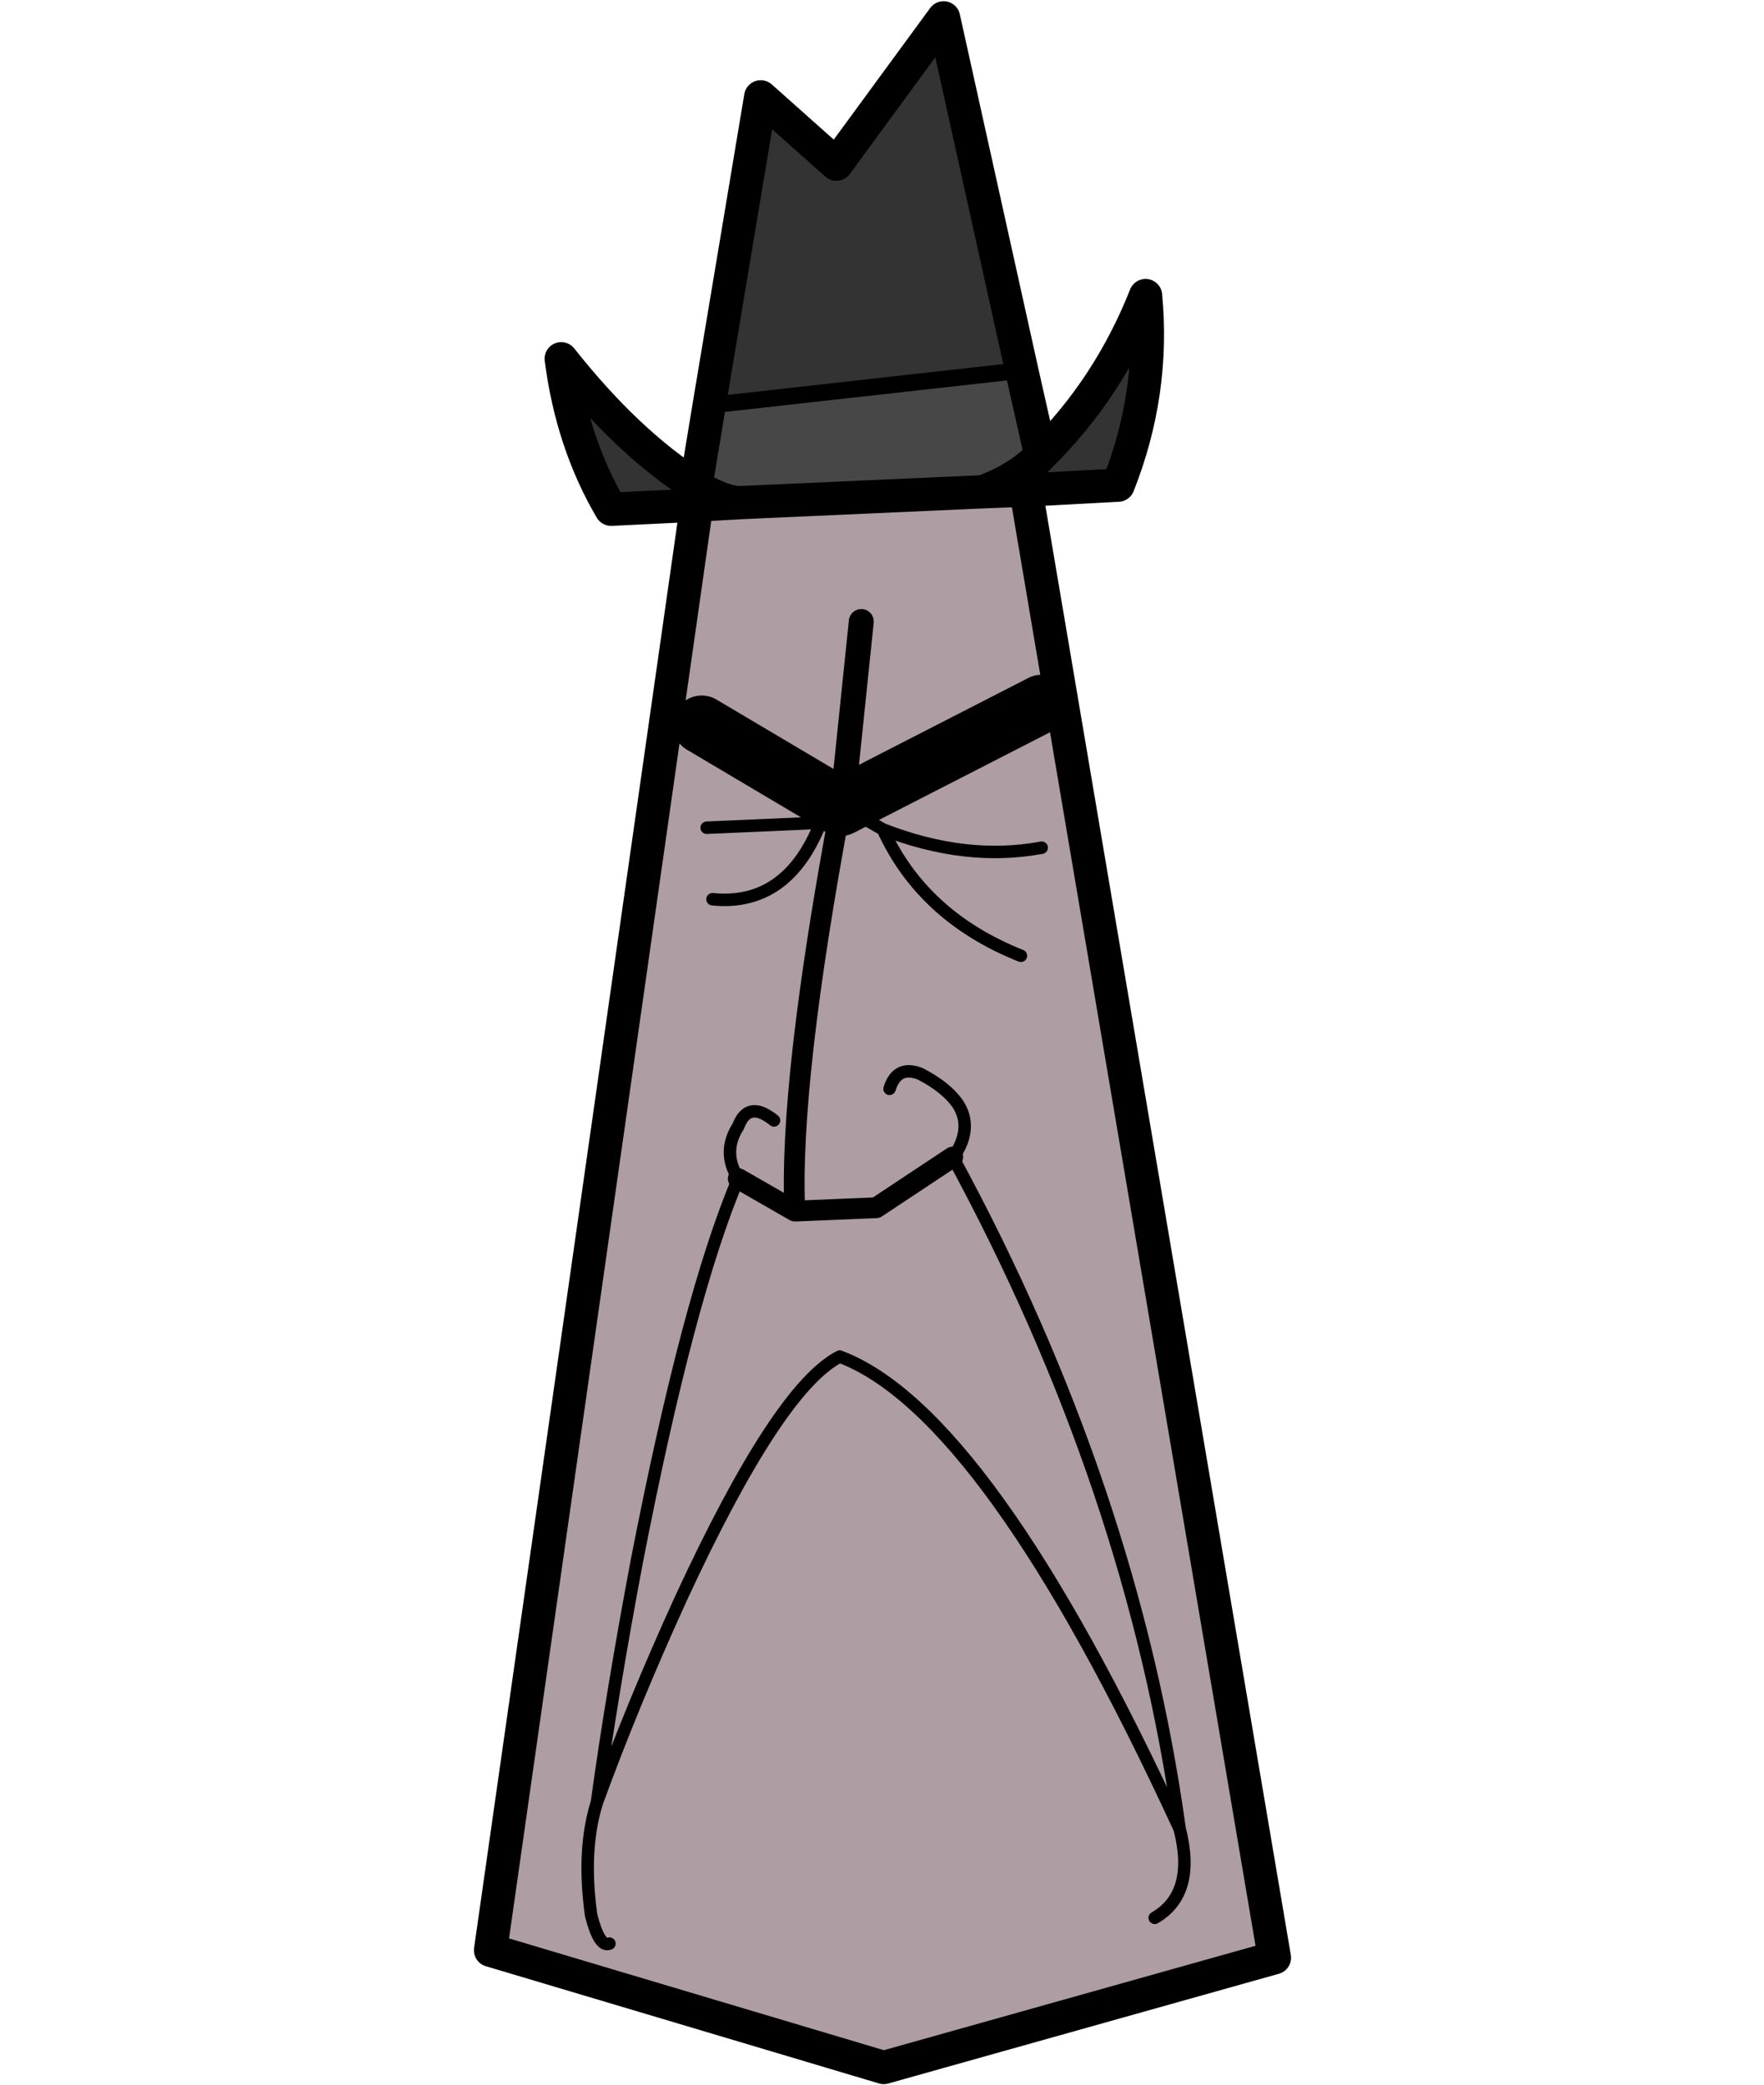 <?xml version="1.0" encoding="UTF-8" standalone="no"?>
<svg xmlns:xlink="http://www.w3.org/1999/xlink" height="125.25px" width="106.0px" xmlns="http://www.w3.org/2000/svg">
  <g transform="matrix(1.0, 0.0, 0.0, 1.0, 53.0, 62.6)">
    <use data-characterId="116" height="119.95" transform="matrix(1.0, 0.0, 0.0, 1.0, -53.0, -60.0)" width="106.0" xlink:href="#button0"/>
    <use data-characterId="118" height="125.25" transform="matrix(0.999, 0.0, 0.0, 0.999, -24.521, -62.527)" width="49.15" xlink:href="#sprite0"/>
  </g>
  <defs>
    <g id="sprite0" transform="matrix(1.0, 0.0, 0.0, 1.0, 24.55, 62.6)">
      <use data-characterId="117" height="125.25" transform="matrix(1.0, 0.0, 0.0, 1.0, -24.55, -62.6)" width="49.15" xlink:href="#shape0"/>
    </g>
    <g id="shape0" transform="matrix(1.0, 0.0, 0.0, 1.0, 24.55, 62.6)">
      <path d="M8.4 -40.4 L9.55 -35.3 Q8.25 -33.9 6.05 -33.1 L-8.5 -32.45 Q-9.6 -32.45 -11.2 -33.45 L-10.4 -38.3 8.4 -40.4" fill="#474747" fill-rule="evenodd" stroke="none"/>
      <path d="M9.55 -35.3 Q13.65 -39.35 15.85 -44.9 16.4 -39.05 14.2 -33.5 L8.65 -33.2 6.05 -33.1 Q8.25 -33.9 9.55 -35.3 M-11.15 -32.3 L-16.3 -32.05 Q-18.65 -36.05 -19.3 -41.1 -15.3 -36.05 -11.2 -33.45 -9.6 -32.45 -8.5 -32.45 L-11.15 -32.3 M-10.4 -38.3 L-7.3 -56.85 -2.75 -52.8 3.7 -61.6 8.4 -40.4 -10.4 -38.3" fill="#333333" fill-rule="evenodd" stroke="none"/>
      <path d="M8.65 -33.2 L23.6 55.05 0.1 61.65 -23.55 54.6 -11.15 -32.3 -8.5 -32.45 6.05 -33.1 8.65 -33.2 M-2.4 -14.2 L0.05 -12.8 Q2.45 -7.55 8.35 -5.2 2.45 -7.55 0.05 -12.8 L-2.4 -14.2 -2.5 -14.15 -2.4 -14.2 -1.25 -25.3 -2.4 -14.2 9.6 -20.35 -2.4 -14.2 M-5.25 10.15 Q-5.6 2.45 -2.5 -14.15 -5.6 2.45 -5.25 10.15 L-5.15 10.15 -5.25 10.15 -8.65 8.2 Q-11.65 15.25 -14.75 31.2 -16.25 39.15 -17.15 45.7 -15.0 39.8 -12.1 33.45 -6.25 20.8 -2.55 18.9 6.35 22.25 17.9 47.3 15.05 26.8 4.25 6.9 L-0.35 9.95 -5.15 10.15 -0.35 9.95 4.25 6.9 Q15.05 26.8 17.9 47.3 6.35 22.25 -2.55 18.9 -6.25 20.8 -12.1 33.45 -15.0 39.8 -17.15 45.7 -16.25 39.15 -14.75 31.2 -11.65 15.25 -8.65 8.2 L-5.25 10.15 M17.9 47.3 Q18.9 51.2 16.4 52.65 18.9 51.2 17.9 47.3 M9.6 -11.7 Q5.05 -10.85 0.05 -12.8 5.05 -10.85 9.6 -11.7 M0.45 2.8 Q0.9 1.35 2.3 1.9 3.85 2.7 4.55 3.7 5.5 5.15 4.3 6.9 L4.25 6.9 4.3 6.9 Q5.5 5.15 4.55 3.7 3.85 2.7 2.3 1.9 0.9 1.35 0.45 2.8 M-2.5 -14.15 L-3.7 -13.2 Q-5.7 -8.15 -10.2 -8.6 -5.7 -8.15 -3.7 -13.2 L-10.55 -12.9 -3.7 -13.2 -2.5 -14.15 -10.85 -19.1 -2.5 -14.15 M-16.4 54.2 Q-17.0 54.45 -17.5 52.5 -18.05 48.55 -17.15 45.7 -18.05 48.55 -17.5 52.5 -17.0 54.45 -16.4 54.2 M-6.5 4.7 Q-8.05 3.45 -8.65 5.05 -9.65 6.6 -8.65 8.2 -9.65 6.6 -8.65 5.05 -8.05 3.45 -6.5 4.7" fill="#ae9ea3" fill-rule="evenodd" stroke="none"/>
      <path d="M8.4 -40.4 L-10.4 -38.3" fill="none" stroke="#000000" stroke-linecap="round" stroke-linejoin="round" stroke-width="1.0"/>
      <path d="M8.4 -40.4 L9.55 -35.3 Q13.65 -39.35 15.85 -44.9 16.4 -39.05 14.2 -33.5 L8.65 -33.2 23.6 55.05 0.1 61.65 -23.55 54.6 -11.15 -32.3 -16.3 -32.05 Q-18.65 -36.05 -19.3 -41.1 -15.3 -36.05 -11.2 -33.45 L-10.4 -38.3 -7.3 -56.85 -2.75 -52.8 3.7 -61.6 8.4 -40.4 M9.55 -35.3 Q8.25 -33.9 6.05 -33.1 L8.65 -33.2 M-8.5 -32.45 L-11.15 -32.3 M-11.2 -33.45 Q-9.6 -32.45 -8.5 -32.45 L6.05 -33.1" fill="none" stroke="#000000" stroke-linecap="round" stroke-linejoin="round" stroke-width="2.0"/>
      <path d="M8.35 -5.2 Q2.45 -7.55 0.05 -12.8 L-2.4 -14.2 M-5.25 10.15 L-5.15 10.15 M4.25 6.9 L4.3 6.9 Q5.5 5.15 4.55 3.7 3.85 2.7 2.3 1.9 0.9 1.35 0.45 2.8 M0.05 -12.8 Q5.05 -10.85 9.6 -11.7 M-8.65 8.2 Q-11.65 15.25 -14.75 31.2 -16.25 39.15 -17.15 45.7 -15.0 39.8 -12.1 33.45 -6.25 20.8 -2.55 18.9 6.35 22.25 17.9 47.3 15.05 26.8 4.25 6.9 M16.4 52.65 Q18.9 51.2 17.9 47.3 M-10.2 -8.6 Q-5.7 -8.15 -3.7 -13.2 L-10.55 -12.9 M-3.7 -13.2 L-2.5 -14.15 M-8.65 8.2 Q-9.65 6.6 -8.65 5.05 -8.05 3.45 -6.5 4.7 M-17.15 45.7 Q-18.05 48.55 -17.5 52.5 -17.0 54.45 -16.4 54.2" fill="none" stroke="#000000" stroke-linecap="round" stroke-linejoin="round" stroke-width="0.75"/>
      <path d="M-2.4 -14.2 L-2.5 -14.15 -10.85 -19.1 M-2.4 -14.2 L9.6 -20.35" fill="none" stroke="#000000" stroke-linecap="round" stroke-linejoin="round" stroke-width="3.5"/>
      <path d="M-2.4 -14.2 L-1.25 -25.3" fill="none" stroke="#000000" stroke-linecap="round" stroke-linejoin="round" stroke-width="1.5"/>
      <path d="M-2.5 -14.15 Q-5.6 2.45 -5.25 10.15 L-8.65 8.2 M-5.15 10.15 L-0.35 9.95 4.25 6.9" fill="none" stroke="#000000" stroke-linecap="round" stroke-linejoin="round" stroke-width="1.25"/>
    </g>
  </defs>
</svg>
